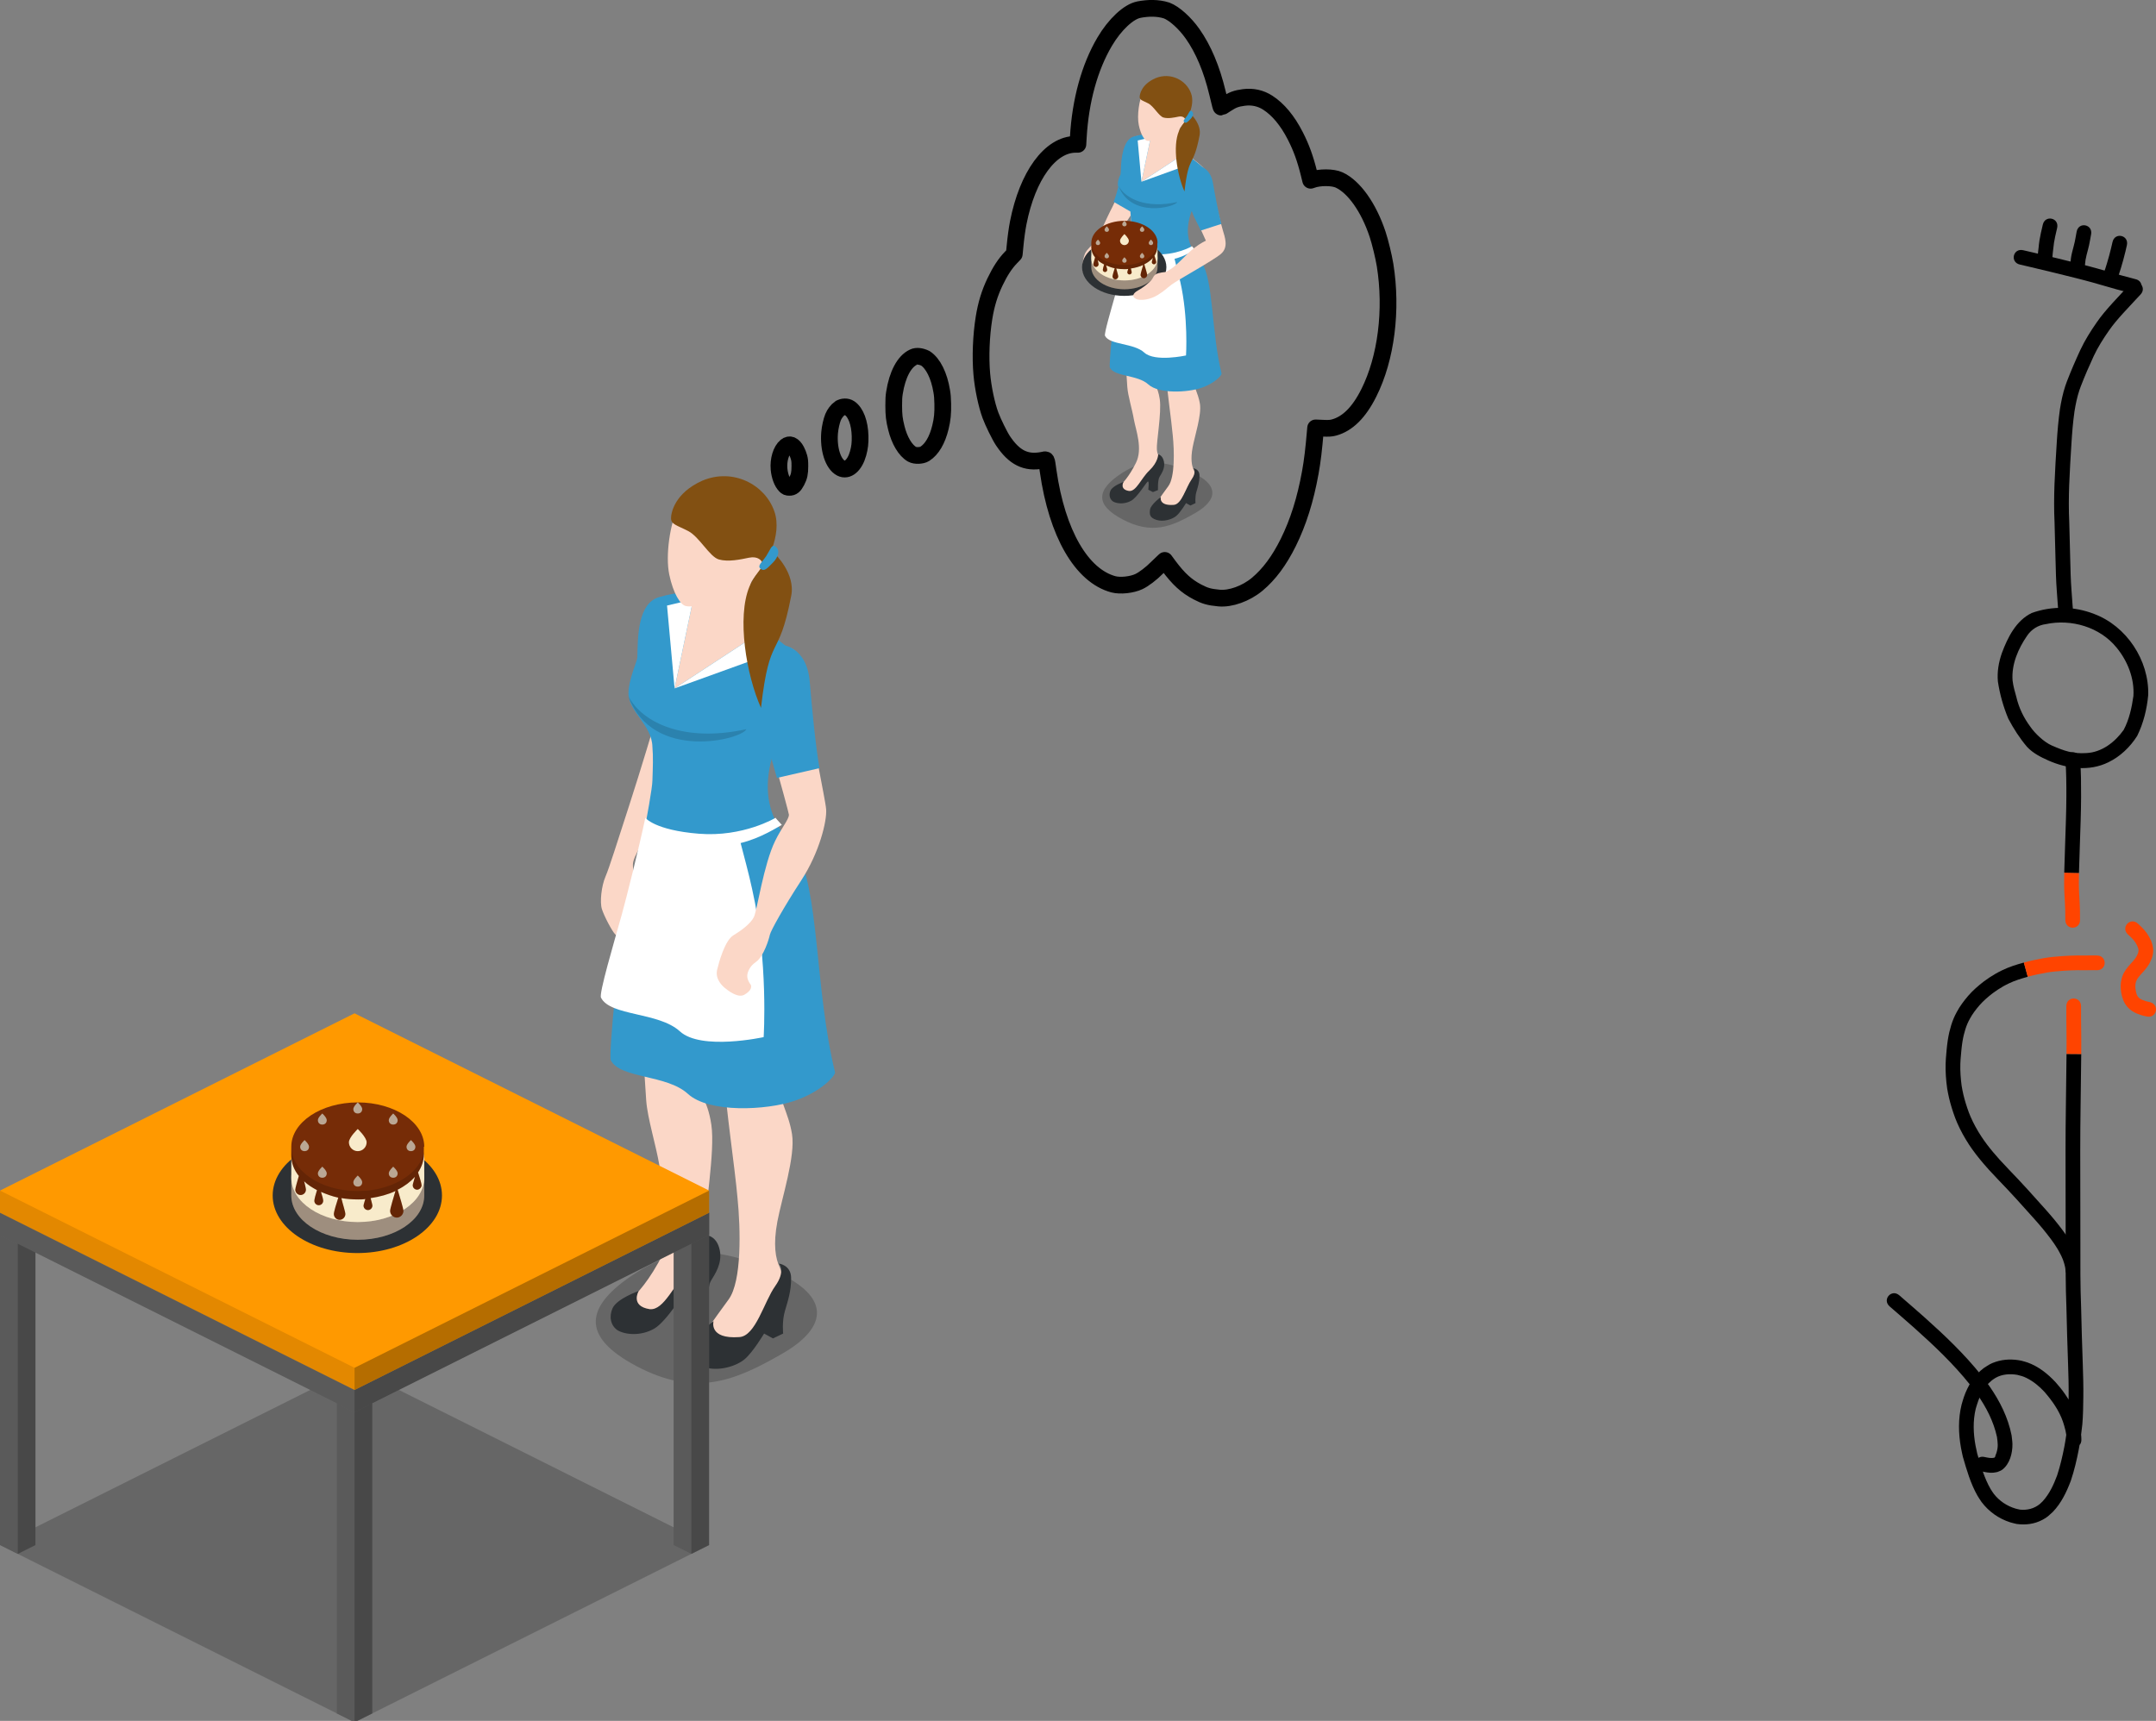 <?xml version="1.0" encoding="UTF-8" standalone="no"?>
<!-- Created with Inkscape (http://www.inkscape.org/) -->

<svg
   width="128.918mm"
   height="102.92mm"
   viewBox="0 0 128.918 102.92"
   version="1.1"
   id="svg8"
   inkscape:version="1.3 (0e150ed6c4, 2023-07-21)"
   sodipodi:docname="49 jan li wile jo e pan..svg"
   xmlns:inkscape="http://www.inkscape.org/namespaces/inkscape"
   xmlns:sodipodi="http://sodipodi.sourceforge.net/DTD/sodipodi-0.dtd"
   xmlns="http://www.w3.org/2000/svg"
   xmlns:svg="http://www.w3.org/2000/svg"
   xmlns:rdf="http://www.w3.org/1999/02/22-rdf-syntax-ns#"
   xmlns:cc="http://creativecommons.org/ns#"
   xmlns:dc="http://purl.org/dc/elements/1.1/">
  <rect x="0" y="0" width="128.918" height="102.92" fill="#808080" stroke="none"/>
  <defs
     id="defs2" />
  <sodipodi:namedview
     id="base"
     pagecolor="#ffffff"
     bordercolor="#666666"
     borderopacity="1.0"
     inkscape:pageopacity="0.0"
     inkscape:pageshadow="2"
     inkscape:zoom="1.4142136"
     inkscape:cx="278.95362"
     inkscape:cy="181.37289"
     inkscape:document-units="mm"
     inkscape:current-layer="layer1"
     showgrid="false"
     fit-margin-top="0"
     fit-margin-left="0"
     fit-margin-right="0"
     fit-margin-bottom="0"
     inkscape:window-width="1920"
     inkscape:window-height="1051"
     inkscape:window-x="-9"
     inkscape:window-y="-9"
     inkscape:window-maximized="1"
     inkscape:showpageshadow="2"
     inkscape:pagecheckerboard="0"
     inkscape:deskcolor="#d1d1d1" />
  <g
     inkscape:label="Layer 1"
     inkscape:groupmode="layer"
     id="layer1"
     transform="translate(-77.212,-106.892)">
    <path
       style="fill:none;stroke:#000000;stroke-width:1;stroke-linecap:round;stroke-linejoin:round;stroke-miterlimit:4;stroke-dasharray:none;stroke-opacity:1"
       inkscape:connector-curvature="0"
       d="m 145.313,107.47 c -0.609,0.111 -1.44,0.886 -2.044,1.91 -0.903,1.527 -1.455,3.529 -1.58,5.73 l -0.025,0.414 h -0.133 c -1.516,0 -2.879,1.868 -3.433,4.691 -0.074,0.38 -0.143,0.882 -0.194,1.419 l -0.044,0.453 -0.188,0.196 c -0.361,0.372 -0.654,0.821 -0.968,1.477 -0.32,0.671 -0.523,1.339 -0.652,2.136 -0.173,1.07 -0.224,2.351 -0.133,3.371 0.072,0.821 0.285,1.837 0.517,2.462 0.158,0.426 0.555,1.235 0.751,1.527 0.671,1.005 1.365,1.35 2.343,1.166 0.287,-0.058 0.243,-0.138 0.356,0.644 0.532,3.724 1.997,6.263 3.906,6.773 0.407,0.107 1.101,0.035 1.521,-0.165 0.289,-0.134 0.738,-0.476 1.09,-0.832 0.101,-0.1 0.245,-0.238 0.32,-0.307 l 0.135,-0.127 0.226,0.307 c 0.601,0.809 1.061,1.227 1.719,1.576 0.462,0.242 0.704,0.311 1.293,0.368 0.69,0.069 1.622,-0.265 2.292,-0.825 0.711,-0.594 1.318,-1.411 1.854,-2.493 0.597,-1.204 1.029,-2.574 1.32,-4.192 0.127,-0.713 0.203,-1.339 0.306,-2.543 l 0.011,-0.123 0.432,0.019 c 0.337,0.015 0.483,0.008 0.669,-0.042 0.806,-0.219 1.497,-0.901 2.082,-2.075 1.036,-2.063 1.402,-4.955 0.97,-7.644 -0.084,-0.51 -0.291,-1.369 -0.447,-1.837 -0.529,-1.596 -1.407,-2.838 -2.301,-3.249 -0.377,-0.176 -1.187,-0.176 -1.635,-0.004 l -0.067,0.023 -0.099,-0.403 c -0.219,-0.886 -0.46,-1.553 -0.816,-2.248 -0.466,-0.913 -1.025,-1.588 -1.647,-1.987 -0.424,-0.276 -0.917,-0.384 -1.436,-0.315 -0.464,0.061 -0.669,0.142 -1.069,0.403 -0.145,0.096 -0.27,0.173 -0.28,0.173 -0.021,0 -0.03,-0.038 -0.224,-0.844 -0.346,-1.442 -0.841,-2.62 -1.489,-3.54 -0.456,-0.648 -1.093,-1.22 -1.548,-1.392 -0.533,-0.172 -1.107,-0.157 -1.662,-0.053 z"
       id="path1141"
       sodipodi:nodetypes="ccccsccccccccccccccccccccsccccccccccccccccsccccc" />
    <g
       id="g874"
       transform="matrix(0.265,0,0,0.265,108.803,128.374)">
      <path
         id="path815"
         d="m 28.6,81.8 c 0,0 -3.2,10.8 -5.9,19.1 -2.7,8.3 -4.4,13.8 -5.3,15.9 -0.9,2.1 -1.3,5.7 -0.8,7.3 0.5,1.6 2.3,5 3,5.7 1.7,1.6 4.4,1.2 4.8,0.8 0.4,-0.5 0.4,-2.2 -0.3,-2.9 -0.7,-0.7 -2.6,-3 -1.4,-6 1.2,-2.9 1,-4.2 1,-6 0,-1.5 -0.5,-1.7 0.7,-4.1 1.2,-2.5 6.9,-14.5 7.5,-16.2 0.6,-1.7 -3.3,-13.6 -3.3,-13.6 z"
         inkscape:connector-curvature="0"
         style="fill:#fbd7c7" />
      <path
         id="path817"
         d="m 24.3,206.2 c -11.8,7.6 -12.4,14.4 0,21 13.5,7.2 22.4,3.3 32.9,-2.7 10.5,-6 11.8,-13.4 -3.6,-19.5 -12.5,-5 -20.4,-4.5 -29.3,1.2 z"
         inkscape:connector-curvature="0"
         style="opacity:0.2" />
      <path
         id="path819"
         d="m 42.3,54.7 c 0,0 -9.1,-4 -12.3,0.3 -3.2,4.3 -1.7,11 -1.7,11 0,0 -5.3,6 -5.3,9.4 0,3.3 5.1,6.5 5.1,6.5 0,0 0.6,15.8 -0.3,22.3 -0.9,6.5 -3.8,23.3 -3.1,33.9 0.7,10.6 1.6,25 1.9,29.2 0.3,4.1 2.2,10 3,14.8 0.9,4.8 4.1,13.2 0.9,19.6 -3.2,6.4 -6.1,9.3 -7.4,10.5 -1.3,1.2 0.2,5.2 3,4.5 2.8,-0.7 7.2,-7.1 9.9,-8.1 2.7,-1.1 7.2,-4 6,-7.7 -1.2,-3.6 -1.7,-2.2 -2,-5.3 -0.3,-3.1 2.2,-16.7 1.3,-22.8 -0.9,-6.1 -3.2,-7.8 -3.6,-8.8 -0.4,-1 5.7,-29.5 5.7,-29.5 0,0 1.2,27.3 1.1,30.2 -0.1,2.9 2.1,17.7 2.7,24.6 0.7,7 1,18.8 -2,22.9 -2.9,4.1 -8,10.3 -6,11.7 2,1.4 8.3,2.7 9.8,-0.9 1.5,-3.6 5.3,-11.1 6.7,-13.1 1.4,-2 1.9,-3.1 1,-5 -0.9,-1.9 -1.5,-5 -0.5,-10.3 1,-5.3 4.1,-14.7 3.3,-19.7 -0.8,-5 -3.2,-8.1 -2.9,-11.7 0.3,-3.5 8.1,-24.8 6.6,-39.7 C 61.6,108.7 54.2,106 52.9,100 51.6,94 55.9,86.1 58.1,81.8 60.3,77.6 63.4,70.2 60.7,67.6 58,64.9 54.8,63.2 53.6,61.2 52.4,59.2 51.1,53 51.1,53 Z"
         inkscape:connector-curvature="0"
         style="fill:#fbd7c7" />
      <path
         id="path821"
         d="m 24.9,210.3 c 0,0 -4.9,1.7 -5.9,3.9 -0.8,1.8 -0.5,3.9 1.2,5 1.8,1 5.2,1.3 8.2,-0.4 2.9,-1.7 6.8,-8.4 7.5,-8.7 0.7,-0.3 0.2,3.7 0.2,3.7 l 2.1,1.1 2.3,-0.9 c 0,0 -0.2,-4.5 0.7,-6 0.9,-1.5 2.6,-3.9 2,-6.9 -0.6,-3 -2.6,-3.3 -2.6,-3.3 0,0 0,3.5 -4,7.3 -3.8,3.6 -5.9,9.6 -9.2,9.3 -4.5,-0.7 -2.5,-4.1 -2.5,-4.1 z"
         inkscape:connector-curvature="0"
         style="fill:#2d3134" />
      <path
         id="path823"
         d="m 41.8,217.1 c 0,0 -4.6,3.5 -4.9,5.7 -0.3,2.2 -0.2,3.7 2.9,4.7 3.1,1 7.1,-0.2 9,-1.8 1.9,-1.6 4.4,-5.8 4.4,-5.8 l 2,1.1 2.3,-1.1 c 0,0 -0.3,-2.7 0.4,-5.1 0.7,-2.4 1.4,-4.4 1.4,-7.4 0,-3 -2.8,-3.3 -2.8,-3.3 0,0 1.7,1.6 -0.8,5.1 -2.5,3.5 -4.4,11.3 -8.1,11.5 -7,0.5 -5.8,-3.6 -5.8,-3.6 z"
         inkscape:connector-curvature="0"
         style="fill:#2d3134" />
      <path
         id="path825"
         d="M 60.3,110.8 C 58.1,107.3 48.7,100.2 58.2,82 60.4,77.8 63.8,69.9 61.1,67.3 58.4,64.6 55.2,62.9 54,60.9 c -1.2,-2 -2.8,-7.8 -2.8,-7.8 l -8.9,1.6 -5.5,-2 c 0,0 -2.5,-0.4 -7.3,1 -4.8,1.4 -4.8,8.9 -4.9,13.6 0,0.8 -2,5 -2,8.1 0,4.2 5.3,7.1 5.4,12.1 0.2,2.1 0.1,4.8 0,7.6 0,2.9 -4.7,26.5 -5.7,30 -1.9,6.8 -4.2,32.1 -3.7,33.1 2.1,4.2 12.6,3.2 17.4,7.6 4.8,4.4 17.8,3.7 24,1.6 6.2,-2.1 9.4,-5.8 9.2,-6.5 -4.6,-18.8 -3.5,-41.7 -8.9,-50.1 z"
         inkscape:connector-curvature="0"
         style="fill:#3399cc" />
      <path
         id="path827"
         d="m 47.9,109.2 c 4.6,-1.1 8.5,-3.7 9.3,-4.1 -0.8,-0.9 -1.4,-1.5 -1.4,-1.6 0,0 -7.3,4.4 -17.3,3.6 -10,-0.8 -12.1,-3.6 -12.1,-3.6 -1.4,6.7 -4.3,18.2 -5.3,21.8 -1.9,6.8 -5.2,17.9 -4.7,18.8 2.1,4.2 13,3.2 17.8,7.6 4.8,4.4 18.9,1.3 18.9,1.3 0,0 1.1,-17.1 -2.6,-33.4 -0.7,-3.3 -1.9,-7.7 -2.6,-10.4 z"
         inkscape:connector-curvature="0"
         style="fill:#ffffff" />
      <path
         id="path829"
         d="M 37.2,54.2 33,74.3 51.2,62.4 51.1,57.1 Z"
         inkscape:connector-curvature="0"
         style="fill:#fbd7c7" />
      <path
         id="path831"
         d="M 54.3,66.6 33,74.3 51.2,62.4 Z"
         inkscape:connector-curvature="0"
         style="fill:#ffffff" />
      <path
         id="path833"
         d="M 37.2,54.2 33,74.3 31.3,55.6 Z"
         inkscape:connector-curvature="0"
         style="fill:#ffffff" />
      <path
         id="path835"
         d="M 22.6,76.1 C 25.7,82 35.1,86.6 49.2,83.5 48.3,85.8 28,91 22.6,76.1 Z"
         inkscape:connector-curvature="0"
         style="opacity:0.15" />
      <path
         id="path837"
         d="M 33.7,33.8 C 32,37 30.9,44.3 31.8,48.6 c 0.9,4.3 2.5,6.8 3.7,7.1 1.2,0.3 2.5,-0.2 2.5,-0.2 0,0 0.4,1.2 0.1,2.7 -0.6,3 -2.2,7.5 -1.8,8 0.5,0.7 8.8,-3 11.5,-5.2 2.2,-1.7 4,-4.8 3.9,-5.3 -0.1,-0.5 -1.7,-3.8 -1.5,-5 0.2,-1.2 3,-3.7 3.2,-4.9 C 53.6,44.6 56.2,34 48.3,31.2 40.4,28.4 35.8,29.8 33.7,33.8 Z"
         inkscape:connector-curvature="0"
         style="fill:#fbd7c7" />
      <path
         id="path839"
         d="m 32.2,35.9 c 0,1.4 1.4,1.6 3.9,2.9 2.5,1.3 4.8,5.8 6.9,6.4 2.1,0.6 4.9,0 6.8,-0.4 2,-0.4 2.9,0.6 3.1,1.4 0.2,0.8 4.6,-6.3 2.6,-11.9 -2.1,-6 -9.3,-9.8 -16.2,-6.9 -6.3,2.8 -7.1,7.3 -7.1,8.5 z"
         inkscape:connector-curvature="0"
         style="fill:#825012" />
      <path
         id="path841"
         d="M 51,75.2 C 49.9,72.3 50.3,65 56.3,64.7 c 6,-0.3 6.7,5.7 7.2,13.6 0.5,7.9 3.5,20.7 3.7,23.3 0.2,2.6 -1.5,9.7 -5.6,16 -4.1,6.3 -6.9,11.4 -7.1,12.3 -0.2,1 -1.4,4.9 -3.1,6.1 -0.7,0.5 -1.5,1.2 -1.9,2.5 -0.4,1.3 0.5,2.4 0.7,2.7 0.3,0.7 -0.2,1.5 -1.4,2.2 -1.3,0.8 -3.2,-0.5 -4.2,-1.3 -0.7,-0.5 -2.5,-2.1 -2,-4.3 0.4,-1.6 1.7,-6.6 3.7,-7.8 2,-1.2 3.9,-2.7 4.6,-4.1 0.7,-1.4 2.2,-11.9 4.8,-17.2 1.4,-2.9 3.1,-4.8 3.1,-5.9 C 58.7,101.9 52.1,78.1 51,75.2 Z"
         inkscape:connector-curvature="0"
         style="fill:#fbd7c7" />
      <path
         id="path843"
         d="m 56.1,94.5 9.6,-2.2 C 64.8,87.2 64,78.7 63.5,72.8 62.9,65.3 57.6,63.4 54.4,65 c -8.2,4.3 -2.6,14.4 -0.9,20.3 0.8,2.6 1.8,6.6 2.6,9.2 z"
         inkscape:connector-curvature="0"
         style="fill:#3399cc" />
      <path
         id="path845"
         d="m 55.5,43.8 c 0,0 4.9,4.5 3.8,9.7 -2.9,15 -4.8,7.8 -6.8,25.2 -3.3,-7.4 -5.5,-20.4 -2.6,-27.4 1.3,-3.2 5.6,-7.5 5.6,-7.5 z"
         inkscape:connector-curvature="0"
         style="fill:#825012" />
      <path
         id="path847"
         d="m 55.6,42.2 c 1.3,0.7 0.9,2.4 -0.4,3.7 -1.3,1.3 -1.9,2.1 -2.8,1.4 -0.8,-0.7 0.3,-1.4 1.3,-2.9 0.9,-1.4 1.2,-2.6 1.9,-2.2 z"
         inkscape:connector-curvature="0"
         style="fill:#3399cc" />
    </g>
    <g
       id="g1030"
       transform="matrix(0.265,0,0,0.265,77.212,156.896)">
      <path
         id="path974"
         d="m 0,160 80,40 80,-40 -80,-40 z"
         inkscape:connector-curvature="0"
         style="opacity:0.2" />
      <path
         id="path976"
         d="m 76,123 v 75 l 4,2 4,-2 v -75 l -4,-2 z"
         inkscape:connector-curvature="0"
         style="fill:#656565" />
      <path
         id="path978"
         d="m 80,200 -4,-2 v -75 l 4,2 z"
         inkscape:connector-curvature="0"
         style="opacity:0.11" />
      <path
         id="path980"
         d="m 80,200 4,-2 v -75 l -4,2 z"
         inkscape:connector-curvature="0"
         style="opacity:0.29" />
      <path
         id="path982"
         d="m 0,85 v 75 l 4,2 4,-2 V 85 L 4,83 Z"
         inkscape:connector-curvature="0"
         style="fill:#656565" />
      <path
         id="path984"
         d="M 4,162 0,160 V 85 l 4,2 z"
         inkscape:connector-curvature="0"
         style="opacity:0.11" />
      <path
         id="path986"
         d="m 4,162 4,-2 V 85 l -4,2 z"
         inkscape:connector-curvature="0"
         style="opacity:0.29" />
      <path
         id="path988"
         d="m 152,85 v 75 l 4,2 4,-2 V 85 l -4,-2 z"
         inkscape:connector-curvature="0"
         style="fill:#656565" />
      <path
         id="path990"
         d="m 156,162 -4,-2 V 85 l 4,2 z"
         inkscape:connector-curvature="0"
         style="opacity:0.11" />
      <path
         id="path992"
         d="m 156,162 4,-2 V 85 l -4,2 z"
         inkscape:connector-curvature="0"
         style="opacity:0.29" />
      <path
         id="path994"
         d="m 0,85 v 5 l 80,40 80,-40 V 85 L 80,45 Z"
         inkscape:connector-curvature="0"
         style="fill:#656565" />
      <path
         id="path996"
         d="M 80,130 0,90 v -5 l 80,40 z"
         inkscape:connector-curvature="0"
         style="opacity:0.11" />
      <path
         id="path998"
         d="M 80,130 160,90 V 85 L 80,125 Z"
         inkscape:connector-curvature="0"
         style="opacity:0.29" />
      <path
         id="path1000"
         d="m 0,80 v 5 l 80,40 80,-40 V 80 L 80,40 Z"
         inkscape:connector-curvature="0"
         style="fill:#ff9900" />
      <path
         id="path1002"
         d="M 80,125 0,85 v -5 l 80,40 z"
         inkscape:connector-curvature="0"
         style="opacity:0.11" />
      <path
         id="path1004"
         d="M 80,125 160,85 V 80 L 80,120 Z"
         inkscape:connector-curvature="0"
         style="opacity:0.29" />
    </g>
    <g
       id="g972"
       transform="matrix(0.265,0,0,0.265,93.305,172.029)">
      <ellipse
         id="ellipse916"
         ry="13"
         rx="19.1"
         cy="24"
         cx="19.9"
         style="fill:#2d3134" />
      <path
         id="path918"
         d="M 20,10 C 11.7,10 5,14.5 5,20 v 4 c 0,5.5 6.7,10 15,10 8.3,0 15,-4.5 15,-10 V 20 C 35,14.5 28.3,10 20,10 Z"
         inkscape:connector-curvature="0"
         style="fill:#baa794" />
      <path
         id="path920"
         d="M 20,30 C 11.7,30 5,25.5 5,20 v 4 c 0,5.5 6.7,10 15,10 8.3,0 15,-4.5 15,-10 v -4 c 0,5.5 -6.7,10 -15,10 z"
         inkscape:connector-curvature="0"
         style="opacity:0.15" />
      <path
         id="path922"
         d="M 20,6 C 11.7,6 5,10.5 5,16 v 4 c 0,5.5 6.7,10 15,10 8.3,0 15,-4.5 15,-10 V 16 C 35,10.5 28.3,6 20,6 Z"
         inkscape:connector-curvature="0"
         style="fill:#f8ebcb" />
      <path
         id="path924"
         d="M 35,13 C 35,7.5 28.3,3 20,3 11.7,3 5,7.5 5,13 v 2 c 0,1.7 0.6,3.2 1.7,4.6 -0.3,1.1 -0.8,2.7 -0.8,3.1 0,0.6 0.5,1.2 1.2,1.2 0.6,0 1.2,-0.5 1.2,-1.2 0,-0.3 -0.2,-1.1 -0.4,-1.9 0.8,0.8 1.8,1.4 2.9,2 -0.3,0.9 -0.6,2.1 -0.6,2.4 0,0.6 0.5,1 1,1 0.6,0 1,-0.5 1,-1 0,-0.3 -0.2,-1.1 -0.5,-2 1.2,0.5 2.5,1 3.9,1.3 -0.4,1.2 -1,3.2 -1,3.7 0,0.7 0.6,1.3 1.3,1.3 0.7,0 1.3,-0.6 1.3,-1.3 0,-0.5 -0.6,-2.3 -0.9,-3.6 1.2,0.2 2.5,0.3 3.8,0.3 0.5,0 1.1,0 1.6,-0.1 -0.2,0.7 -0.4,1.3 -0.4,1.5 0,0.6 0.5,1 1,1 0.6,0 1,-0.5 1,-1 0,-0.2 -0.2,-0.9 -0.4,-1.7 2,-0.3 3.9,-0.8 5.6,-1.6 -0.4,1.4 -1.2,3.9 -1.2,4.5 0,0.8 0.7,1.5 1.5,1.5 0.8,0 1.5,-0.7 1.5,-1.5 0,-0.6 -0.9,-3.4 -1.3,-4.8 1.6,-0.8 2.9,-1.8 3.9,-2.9 -0.2,0.8 -0.5,1.6 -0.5,1.9 0,0.6 0.5,1 1,1 0.5,0 1,-0.5 1,-1 0,-0.4 -0.5,-2 -0.8,-2.9 0.8,-1.2 1.3,-2.6 1.3,-4 V 13 Z"
         inkscape:connector-curvature="0"
         style="fill:#762c07" />
      <path
         id="path926"
         d="m 35,13 c 0,5 -5.5,9.1 -12.7,9.9 0,-0.1 0,-0.1 0,-0.1 0,0 0,0 0,0.1 C 21.5,22.9 20.8,23 20,23 11.7,23 5,18.5 5,13 v 2 c 0,1.7 0.6,3.2 1.7,4.6 -0.3,1.1 -0.8,2.7 -0.8,3.1 0,0.6 0.5,1.2 1.2,1.2 0.6,0 1.2,-0.5 1.2,-1.2 0,-0.3 -0.2,-1.1 -0.4,-1.9 0.8,0.8 1.8,1.4 2.9,2 -0.3,0.9 -0.6,2.1 -0.6,2.4 0,0.6 0.5,1 1,1 0.6,0 1,-0.5 1,-1 0,-0.3 -0.2,-1.1 -0.5,-2 1.2,0.5 2.5,1 3.9,1.3 -0.4,1.2 -1,3.2 -1,3.7 0,0.7 0.6,1.3 1.3,1.3 0.7,0 1.3,-0.6 1.3,-1.3 0,-0.5 -0.6,-2.3 -0.9,-3.6 1.2,0.2 2.5,0.3 3.8,0.3 0.5,0 1.1,0 1.6,-0.1 -0.2,0.7 -0.4,1.3 -0.4,1.5 0,0.6 0.5,1 1,1 0.5,0 1,-0.5 1,-1 0,-0.2 -0.2,-0.9 -0.4,-1.7 2,-0.3 3.9,-0.8 5.6,-1.6 -0.4,1.4 -1.2,3.9 -1.2,4.5 0,0.8 0.7,1.5 1.5,1.5 0.8,0 1.5,-0.7 1.5,-1.5 0,-0.6 -0.9,-3.4 -1.3,-4.8 1.6,-0.8 2.9,-1.8 3.9,-2.9 -0.2,0.8 -0.5,1.6 -0.5,1.9 0,0.6 0.5,1 1,1 0.5,0 1,-0.5 1,-1 0,-0.4 -0.5,-2 -0.8,-2.9 0.8,-1.2 1.3,-2.6 1.3,-4 V 13 Z"
         inkscape:connector-curvature="0"
         style="opacity:0.15" />
      <path
         id="path928"
         d="m 22,12 c 0,1.1 -0.9,2 -2,2 -1.1,0 -2,-0.9 -2,-2 0,-1.1 2,-3 2,-3 0,0 2,1.9 2,3 z"
         inkscape:connector-curvature="0"
         style="fill:#f8ebcb" />
      <g
         id="g946"
         style="fill:#baa794">
        <path
           id="path930"
           d="m 9,13 c 0,0.6 -0.4,1 -1,1 -0.6,0 -1,-0.4 -1,-1 0,-0.6 1,-1.5 1,-1.5 0,0 1,0.9 1,1.5 z"
           inkscape:connector-curvature="0" />
        <path
           id="path932"
           d="m 33,13 c 0,0.6 -0.4,1 -1,1 -0.6,0 -1,-0.4 -1,-1 0,-0.6 1,-1.5 1,-1.5 0,0 1,0.9 1,1.5 z"
           inkscape:connector-curvature="0" />
        <path
           id="path934"
           d="m 29,19 c 0,0.6 -0.4,1 -1,1 -0.6,0 -1,-0.4 -1,-1 0,-0.6 1,-1.5 1,-1.5 0,0 1,0.9 1,1.5 z"
           inkscape:connector-curvature="0" />
        <path
           id="path936"
           d="m 21,21 c 0,0.6 -0.4,1 -1,1 -0.6,0 -1,-0.4 -1,-1 0,-0.6 1,-1.5 1,-1.5 0,0 1,0.9 1,1.5 z"
           inkscape:connector-curvature="0" />
        <path
           id="path938"
           d="m 21,4.5 c 0,0.6 -0.4,1 -1,1 -0.6,0 -1,-0.4 -1,-1 0,-0.6 1,-1.5 1,-1.5 0,0 1,0.9 1,1.5 z"
           inkscape:connector-curvature="0" />
        <path
           id="path940"
           d="m 13,19 c 0,0.6 -0.4,1 -1,1 -0.6,0 -1,-0.4 -1,-1 0,-0.6 1,-1.5 1,-1.5 0,0 1,0.9 1,1.5 z"
           inkscape:connector-curvature="0" />
        <path
           id="path942"
           d="m 29,7 c 0,0.6 -0.4,1 -1,1 -0.6,0 -1,-0.4 -1,-1 0,-0.6 1,-1.5 1,-1.5 0,0 1,0.9 1,1.5 z"
           inkscape:connector-curvature="0" />
        <path
           id="path944"
           d="m 13,7 c 0,0.6 -0.4,1 -1,1 -0.6,0 -1,-0.4 -1,-1 0,-0.6 1,-1.5 1,-1.5 0,0 1,0.9 1,1.5 z"
           inkscape:connector-curvature="0" />
      </g>
    </g>
    <g
       id="g1139"
       transform="matrix(0.132,0,0,0.132,141.108,107.955)">
      <path
         id="path1032"
         d="m 30.9,53.6 c -3.4,0.9 -6.1,3.6 -6.3,11.2 -0.2,7.6 -2.2,16.1 -4.7,20.8 -2.5,4.7 -7.3,15.8 -8,16.3 -0.7,0.4 -3.6,3.1 -4.4,4.8 -1.4,3 -1.9,9.2 0.2,10 2.1,0.8 2.8,-4.9 3.3,-5.7 0.5,-0.8 3.8,-3.1 3.8,-3.8 0,-0.7 -0.1,-0.7 -0.1,-0.7 0,0 5.1,-6.1 7.9,-9.4 2.8,-3.3 7.3,-9.6 7.7,-11.9 0.6,-2.4 9.8,-34.1 0.6,-31.6 z"
         inkscape:connector-curvature="0"
         style="fill:#fbd7c7" />
      <path
         id="path1034"
         d="m 24.3,206.2 c -11.8,7.6 -12.4,14.4 0,21 13.5,7.2 22.4,3.3 32.9,-2.7 10.5,-6 11.8,-13.4 -3.6,-19.5 -12.5,-5 -20.4,-4.5 -29.3,1.2 z"
         inkscape:connector-curvature="0"
         style="opacity:0.2" />
      <path
         id="path1036"
         d="m 42.3,54.7 c 0,0 -9.1,-4 -12.3,0.3 -3.2,4.3 -1.7,11 -1.7,11 0,0 -5.3,6 -5.3,9.4 0,3.3 5.1,6.5 5.1,6.5 0,0 0.6,15.8 -0.3,22.3 -0.9,6.5 -3.8,23.3 -3.1,33.9 0.7,10.6 1.6,25 1.9,29.2 0.3,4.1 2.2,10 3,14.8 0.9,4.8 4.1,13.2 0.9,19.6 -3.2,6.4 -6.1,9.3 -7.4,10.5 -1.3,1.2 0.2,5.2 3,4.5 2.8,-0.7 7.2,-7.1 9.9,-8.1 2.7,-1.1 7.2,-4 6,-7.7 -1.2,-3.6 -1.7,-2.2 -2,-5.3 -0.3,-3.1 2.2,-16.7 1.3,-22.8 -0.9,-6.1 -3.2,-7.8 -3.6,-8.8 -0.4,-1 5.7,-29.5 5.7,-29.5 0,0 1.2,27.3 1.1,30.2 -0.1,2.9 2.1,17.7 2.7,24.6 0.7,7 1,18.8 -2,22.9 -2.9,4.1 -8,10.3 -6,11.7 2,1.4 8.3,2.7 9.8,-0.9 1.5,-3.6 5.3,-11.1 6.7,-13.1 1.4,-2 1.9,-3.1 1,-5 -0.9,-1.9 -1.5,-5 -0.5,-10.3 1,-5.3 4.1,-14.7 3.3,-19.7 -0.8,-5 -3.2,-8.1 -2.9,-11.7 0.3,-3.5 8.1,-24.8 6.6,-39.7 C 61.6,108.7 54.2,106 52.9,100 51.6,94 55.9,86.1 58.1,81.8 60.3,77.6 63.4,70.2 60.7,67.6 58,64.9 54.8,63.2 53.6,61.2 52.4,59.2 51.1,53 51.1,53 Z"
         inkscape:connector-curvature="0"
         style="fill:#fbd7c7" />
      <path
         id="path1038"
         d="m 24.9,210.3 c 0,0 -4.9,1.7 -5.9,3.9 -0.8,1.8 -0.5,3.9 1.2,5 1.8,1 5.2,1.3 8.2,-0.4 2.9,-1.7 6.8,-8.4 7.5,-8.7 0.7,-0.3 0.2,3.7 0.2,3.7 l 2.1,1.1 2.3,-0.9 c 0,0 -0.2,-4.5 0.7,-6 0.9,-1.5 2.6,-3.9 2,-6.9 -0.6,-3 -2.6,-3.3 -2.6,-3.3 0,0 0,3.5 -4,7.3 -3.8,3.6 -5.9,9.6 -9.2,9.3 -4.5,-0.7 -2.5,-4.1 -2.5,-4.1 z"
         inkscape:connector-curvature="0"
         style="fill:#2d3134" />
      <path
         id="path1040"
         d="m 41.8,217.1 c 0,0 -4.6,3.5 -4.9,5.7 -0.3,2.2 -0.2,3.7 2.9,4.7 3.1,1 7.1,-0.2 9,-1.8 1.9,-1.6 4.4,-5.8 4.4,-5.8 l 2,1.1 2.3,-1.1 c 0,0 -0.3,-2.7 0.4,-5.1 0.7,-2.4 1.4,-4.4 1.4,-7.4 0,-3 -2.8,-3.3 -2.8,-3.3 0,0 1.7,1.6 -0.8,5.1 -2.5,3.5 -4.4,11.3 -8.1,11.5 -7,0.5 -5.8,-3.6 -5.8,-3.6 z"
         inkscape:connector-curvature="0"
         style="fill:#2d3134" />
      <path
         id="path1042"
         d="M 60.3,110.8 C 58.1,107.3 48.7,100.2 58.2,82 c 2.2,-4.2 5.3,-11.6 2.6,-14.2 -2.7,-2.7 -5.9,-4.4 -7.1,-6.4 -1.2,-2 -2.5,-8.2 -2.5,-8.2 l -8.9,1.6 -5.5,-2 c 0,0 -2.5,-0.4 -7.3,1 -4.8,1.4 -5.7,10 -5.8,14.8 0,0.8 -0.1,1.7 -0.2,2.5 -0.7,1.3 -1.2,2.7 -1.2,4.4 0,0.4 0.1,0.8 0.2,1.2 -0.9,3.8 -2.1,6.7 -2.1,6.7 l 7.6,4.4 c 0.2,2.1 0.4,4.7 0.4,7.5 0,2.9 -5,26.6 -6,30.1 -1.9,6.8 -4.2,32.1 -3.7,33.1 2.1,4.2 12.6,3.2 17.4,7.6 4.8,4.4 17.8,3.7 24,1.6 6.2,-2.1 9.4,-5.8 9.2,-6.5 -4.7,-19.1 -3.6,-42 -9,-50.4 z"
         inkscape:connector-curvature="0"
         style="fill:#3399cc" />
      <path
         id="path1044"
         d="m 48,109.2 c 4.6,-1.1 8.5,-3.7 9.3,-4.1 -0.8,-0.9 -1.4,-1.5 -1.4,-1.6 0,0 -7.3,4.4 -17.3,3.6 -10,-0.8 -11.5,-3 -11.5,-3 -1.4,6.7 -4.9,17.6 -5.9,21.2 -1.9,6.8 -5.2,17.9 -4.7,18.8 2.1,4.2 13,3.2 17.8,7.6 4.8,4.4 18.9,1.3 18.9,1.3 0,0 1.1,-17.1 -2.6,-33.4 -0.8,-3.3 -2,-7.7 -2.6,-10.4 z"
         inkscape:connector-curvature="0"
         style="fill:#ffffff" />
      <path
         id="path1046"
         d="M 37.2,54.2 33,74.3 51.2,62.4 51.1,57.1 Z"
         inkscape:connector-curvature="0"
         style="fill:#fbd7c7" />
      <path
         id="path1048"
         d="M 54.3,66.6 33,74.3 51.2,62.4 Z"
         inkscape:connector-curvature="0"
         style="fill:#ffffff" />
      <path
         id="path1050"
         d="M 37.2,54.2 33,74.3 31.3,55.6 Z"
         inkscape:connector-curvature="0"
         style="fill:#ffffff" />
      <path
         id="path1052"
         d="M 22.6,76.1 C 25.7,82 35.1,86.6 49.2,83.5 48.3,85.8 28.1,91 22.6,76.1 Z"
         inkscape:connector-curvature="0"
         style="opacity:0.15" />
      <ellipse
         id="ellipse1054"
         ry="13"
         rx="19.1"
         cy="113"
         cx="25.2"
         style="fill:#2d3134" />
      <path
         id="path1056"
         d="m 25.3,99 c -8.3,0 -15,4.5 -15,10 v 4 c 0,5.5 6.7,10 15,10 8.3,0 15,-4.5 15,-10 v -4 c 0,-5.5 -6.7,-10 -15,-10 z"
         inkscape:connector-curvature="0"
         style="fill:#baa794" />
      <path
         id="path1058"
         d="m 25.3,119 c -8.3,0 -15,-4.5 -15,-10 v 4 c 0,5.5 6.7,10 15,10 8.3,0 15,-4.5 15,-10 v -4 c 0,5.5 -6.7,10 -15,10 z"
         inkscape:connector-curvature="0"
         style="opacity:0.15" />
      <path
         id="path1060"
         d="m 25.3,95 c -8.3,0 -15,4.5 -15,10 v 4 c 0,5.5 6.7,10 15,10 8.3,0 15,-4.5 15,-10 v -4 c 0,-5.5 -6.7,-10 -15,-10 z"
         inkscape:connector-curvature="0"
         style="fill:#f8ebcb" />
      <path
         id="path1062"
         d="m 40.3,102 c 0,-5.5 -6.7,-10 -15,-10 -8.3,0 -15,4.5 -15,10 v 2 c 0,1.7 0.6,3.2 1.7,4.6 -0.3,1.1 -0.8,2.7 -0.8,3.1 0,0.6 0.5,1.2 1.2,1.2 0.6,0 1.2,-0.5 1.2,-1.2 0,-0.3 -0.2,-1.1 -0.4,-1.9 0.8,0.8 1.8,1.4 2.9,2 -0.3,0.9 -0.6,2.1 -0.6,2.4 0,0.6 0.5,1 1,1 0.6,0 1,-0.5 1,-1 0,-0.3 -0.2,-1.1 -0.5,-2 1.2,0.5 2.5,1 3.9,1.3 -0.4,1.2 -1,3.2 -1,3.7 0,0.7 0.6,1.3 1.3,1.3 0.7,0 1.3,-0.6 1.3,-1.3 0,-0.5 -0.6,-2.3 -0.9,-3.6 1.2,0.2 2.5,0.3 3.8,0.3 0.5,0 1.1,0 1.6,-0.1 -0.2,0.7 -0.4,1.3 -0.4,1.5 0,0.6 0.5,1 1,1 0.6,0 1,-0.5 1,-1 0,-0.2 -0.2,-0.9 -0.4,-1.7 2,-0.3 3.9,-0.8 5.6,-1.6 -0.4,1.4 -1.2,3.9 -1.2,4.5 0,0.8 0.7,1.5 1.5,1.5 0.8,0 1.5,-0.7 1.5,-1.5 0,-0.6 -0.9,-3.4 -1.3,-4.8 1.6,-0.8 2.9,-1.8 3.9,-2.9 -0.2,0.8 -0.5,1.6 -0.5,1.9 0,0.6 0.5,1 1,1 0.5,0 1,-0.5 1,-1 0,-0.4 -0.5,-2 -0.8,-2.9 0.8,-1.2 1.3,-2.6 1.3,-4 V 102 Z"
         inkscape:connector-curvature="0"
         style="fill:#762c07" />
      <path
         id="path1064"
         d="m 40.3,102 c 0,5 -5.5,9.1 -12.7,9.9 0,-0.1 0,-0.1 0,-0.1 0,0 0,0 0,0.1 -0.7,0.1 -1.5,0.1 -2.3,0.1 -8.3,0 -15,-4.5 -15,-10 v 2 c 0,1.7 0.6,3.2 1.7,4.6 -0.3,1.1 -0.8,2.7 -0.8,3.1 0,0.6 0.5,1.2 1.2,1.2 0.6,0 1.2,-0.5 1.2,-1.2 0,-0.3 -0.2,-1.1 -0.4,-1.9 0.8,0.8 1.8,1.4 2.9,2 -0.3,0.9 -0.6,2.1 -0.6,2.4 0,0.6 0.5,1 1,1 0.6,0 1,-0.5 1,-1 0,-0.3 -0.2,-1.1 -0.5,-2 1.2,0.5 2.5,1 3.9,1.3 -0.4,1.2 -1,3.2 -1,3.7 0,0.7 0.6,1.3 1.3,1.3 0.7,0 1.3,-0.6 1.3,-1.3 0,-0.5 -0.6,-2.3 -0.9,-3.6 1.2,0.2 2.5,0.3 3.8,0.3 0.5,0 1.1,0 1.6,-0.1 -0.2,0.7 -0.4,1.3 -0.4,1.5 0,0.6 0.5,1 1,1 0.5,0 1,-0.5 1,-1 0,-0.2 -0.2,-0.9 -0.4,-1.7 2,-0.3 3.9,-0.8 5.6,-1.6 -0.4,1.4 -1.2,3.9 -1.2,4.5 0,0.8 0.7,1.5 1.5,1.5 0.8,0 1.5,-0.7 1.5,-1.5 0,-0.6 -0.9,-3.4 -1.3,-4.8 1.6,-0.8 2.9,-1.8 3.9,-2.9 -0.2,0.8 -0.5,1.6 -0.5,1.9 0,0.6 0.5,1 1,1 0.5,0 1,-0.5 1,-1 0,-0.4 -0.5,-2 -0.8,-2.9 0.8,-1.2 1.3,-2.6 1.3,-4 V 102 Z"
         inkscape:connector-curvature="0"
         style="opacity:0.15" />
      <path
         id="path1066"
         d="m 27.3,101 c 0,1.1 -0.9,2 -2,2 -1.1,0 -2,-0.9 -2,-2 0,-1.1 2,-3 2,-3 0,0 2,1.9 2,3 z"
         inkscape:connector-curvature="0"
         style="fill:#f8ebcb" />
      <g
         id="g1084"
         style="fill:#baa794">
        <path
           id="path1068"
           d="m 14.3,102 c 0,0.6 -0.4,1 -1,1 -0.6,0 -1,-0.4 -1,-1 0,-0.6 1,-1.5 1,-1.5 0,0 1,0.9 1,1.5 z"
           inkscape:connector-curvature="0" />
        <path
           id="path1070"
           d="m 38.3,102 c 0,0.6 -0.4,1 -1,1 -0.6,0 -1,-0.4 -1,-1 0,-0.6 1,-1.5 1,-1.5 0,0 1,0.9 1,1.5 z"
           inkscape:connector-curvature="0" />
        <path
           id="path1072"
           d="m 34.3,108 c 0,0.6 -0.4,1 -1,1 -0.6,0 -1,-0.4 -1,-1 0,-0.6 1,-1.5 1,-1.5 0,0 1,0.9 1,1.5 z"
           inkscape:connector-curvature="0" />
        <path
           id="path1074"
           d="m 26.3,110 c 0,0.6 -0.4,1 -1,1 -0.6,0 -1,-0.4 -1,-1 0,-0.6 1,-1.5 1,-1.5 0,0 1,0.9 1,1.5 z"
           inkscape:connector-curvature="0" />
        <path
           id="path1076"
           d="m 26.3,93.5 c 0,0.6 -0.4,1 -1,1 -0.6,0 -1,-0.4 -1,-1 0,-0.6 1,-1.5 1,-1.5 0,0 1,0.9 1,1.5 z"
           inkscape:connector-curvature="0" />
        <path
           id="path1078"
           d="m 18.3,108 c 0,0.6 -0.4,1 -1,1 -0.6,0 -1,-0.4 -1,-1 0,-0.6 1,-1.5 1,-1.5 0,0 1,0.9 1,1.5 z"
           inkscape:connector-curvature="0" />
        <path
           id="path1080"
           d="m 34.3,96 c 0,0.6 -0.4,1 -1,1 -0.6,0 -1,-0.4 -1,-1 0,-0.6 1,-1.5 1,-1.5 0,0 1,0.9 1,1.5 z"
           inkscape:connector-curvature="0" />
        <path
           id="path1082"
           d="m 18.3,96 c 0,0.6 -0.4,1 -1,1 -0.6,0 -1,-0.4 -1,-1 0,-0.6 1,-1.5 1,-1.5 0,0 1,0.9 1,1.5 z"
           inkscape:connector-curvature="0" />
      </g>
      <path
         id="path1086"
         d="M 33.7,33.8 C 32,37 30.9,44.3 31.8,48.6 c 0.9,4.3 2.5,6.8 3.7,7.1 1.2,0.3 2.5,-0.2 2.5,-0.2 0,0 0.4,1.2 0.1,2.7 -0.6,3 -2.2,7.5 -1.8,8 0.5,0.7 8.8,-3 11.5,-5.2 2.2,-1.7 4,-4.8 3.9,-5.3 -0.1,-0.5 -1.7,-3.8 -1.5,-5 0.2,-1.2 3,-3.7 3.2,-4.9 C 53.6,44.6 56.2,34 48.3,31.2 40.4,28.4 35.8,29.8 33.7,33.8 Z"
         inkscape:connector-curvature="0"
         style="fill:#fbd7c7" />
      <path
         id="path1088"
         d="m 32.2,35.9 c 0,1.4 1.4,1.6 3.9,2.9 2.5,1.3 4.8,5.8 6.9,6.4 2.1,0.6 4.9,0 6.8,-0.4 2,-0.4 2.9,0.6 3.1,1.4 0.2,0.8 4.6,-6.3 2.6,-11.9 -2.1,-6 -9.3,-9.8 -16.2,-6.9 -6.3,2.8 -7.1,7.3 -7.1,8.5 z"
         inkscape:connector-curvature="0"
         style="fill:#825012" />
      <path
         id="path1090"
         d="m 55.4,68 c 2.7,-2 8.4,-0.4 9.5,6.7 1.1,7.1 3.8,17.6 4.9,21.3 1.1,3.7 2.7,8 -0.8,11 -3.5,3 -19.4,11.7 -22.2,13.8 -2.7,2 -2.9,2.6 -6.4,4.8 -3.5,2.2 -8,2.7 -9.8,1.8 -2.2,-1.1 -1.4,-2.6 0.9,-3.9 2.9,-1.6 6,-4.3 6.7,-5.7 0.7,-1.4 1.5,-2 4,-2.4 2.5,-0.4 1,0.3 4,-1.5 3,-1.8 7.2,-6.9 10.7,-9.6 3,-2.3 5.3,-3.3 5.3,-3.3 0,0 -3.5,-7.5 -5.6,-13 -1.9,-5.7 -7.2,-15.7 -1.2,-20 z"
         inkscape:connector-curvature="0"
         style="fill:#fbd7c7" />
      <path
         id="path1092"
         d="m 59.9,96.4 9.3,-3 c -1.3,-5 -2.8,-12.7 -3.8,-18.5 -1.2,-7.4 -7.3,-9.1 -10.3,-7.3 -7.8,4.9 -1.4,14.6 0.8,20.3 0.9,2.6 2.9,6 4,8.5 z"
         inkscape:connector-curvature="0"
         style="fill:#3399cc" />
      <path
         id="path1094"
         d="m 55.5,43.8 c 0,0 4.9,4.5 3.8,9.7 -2.9,15 -4.8,7.8 -6.8,25.2 C 49.2,71.3 47,58.3 50,51.3 c 1.3,-3.2 5.5,-7.5 5.5,-7.5 z"
         inkscape:connector-curvature="0"
         style="fill:#825012" />
      <path
         id="path1096"
         d="m 55.6,42.2 c 1.3,0.7 0.9,2.4 -0.4,3.7 -1.3,1.3 -1.9,2.1 -2.8,1.4 -0.8,-0.7 0.3,-1.4 1.3,-2.9 0.9,-1.4 1.2,-2.6 1.9,-2.2 z"
         inkscape:connector-curvature="0"
         style="fill:#3399cc" />
    </g>
    <path
       style="fill:none;stroke:#000000;stroke-width:1;stroke-miterlimit:4;stroke-dasharray:none;stroke-opacity:1"
       inkscape:connector-curvature="0"
       d="m 131.831,128.253 c -0.548,0.253 -0.964,1.036 -1.135,2.133 -0.036,0.238 -0.044,0.368 -0.044,0.767 0.002,0.571 0.03,0.825 0.154,1.323 0.184,0.756 0.544,1.362 0.943,1.584 0.188,0.104 0.572,0.092 0.757,-0.023 0.428,-0.272 0.751,-0.817 0.941,-1.599 0.114,-0.468 0.15,-0.832 0.137,-1.4 -0.008,-0.334 -0.021,-0.514 -0.061,-0.748 -0.154,-0.94 -0.515,-1.665 -0.976,-1.968 -0.244,-0.119 -0.519,-0.167 -0.717,-0.069 z"
       id="path1143"
       sodipodi:nodetypes="cccccccccccc" />
    <path
       style="fill:none;stroke:#000000;stroke-width:1;stroke-miterlimit:4;stroke-dasharray:none;stroke-opacity:1"
       inkscape:connector-curvature="0"
       d="m 127.423,131.317 c -0.148,0.104 -0.316,0.322 -0.397,0.522 -0.091,0.222 -0.183,0.629 -0.207,0.928 -0.082,0.978 0.205,1.876 0.677,2.121 0.397,0.207 0.827,-0.161 1.027,-0.882 0.097,-0.349 0.127,-0.618 0.118,-1.032 -0.019,-0.786 -0.255,-1.419 -0.624,-1.668 -0.162,-0.111 -0.422,-0.104 -0.593,0.011 z"
       id="path1145" />
    <path
       style="fill:none;stroke:#000000;stroke-width:1;stroke-miterlimit:4;stroke-dasharray:none;stroke-opacity:1"
       inkscape:connector-curvature="0"
       d="m 124.21,133.583 c -0.293,0.242 -0.466,0.817 -0.415,1.369 0.04,0.414 0.179,0.786 0.369,0.982 0.08,0.084 0.124,0.104 0.249,0.104 0.183,0.004 0.291,-0.084 0.439,-0.368 0.146,-0.28 0.188,-0.476 0.188,-0.894 0,-0.299 -0.008,-0.372 -0.051,-0.537 -0.027,-0.107 -0.095,-0.28 -0.152,-0.387 -0.183,-0.349 -0.411,-0.449 -0.628,-0.268 z"
       id="path1147" />
    <path
       style="fill:#000000;fill-opacity:1;fill-rule:nonzero;stroke:none;stroke-width:0.265"
       d="m 200.78,169.924 c -0.013,1.623 -0.063,4.192 -0.059,5.816 0.007,1.828 0.007,3.656 0.008,5.485 -0.003,1.291 -0.008,2.583 0.045,3.874 0.03,1.132 0.053,2.264 0.099,3.396 0.022,0.646 0.042,1.293 0.032,1.939 -0.005,0.519 -0.012,1.039 -0.054,1.556 -0.047,0.471 -0.111,0.941 -0.198,1.407 -0.114,0.588 -0.25,1.173 -0.438,1.743 -0.206,0.549 -0.452,1.088 -0.85,1.527 -0.061,0.059 -0.118,0.122 -0.183,0.176 -0.335,0.276 -0.749,0.377 -1.177,0.337 -0.094,-0.022 -0.189,-0.038 -0.281,-0.066 -0.511,-0.154 -0.96,-0.454 -1.288,-0.874 -0.065,-0.097 -0.136,-0.19 -0.195,-0.291 -0.378,-0.655 -0.586,-1.397 -0.799,-2.116 -0.034,-0.159 -0.073,-0.318 -0.102,-0.478 -0.135,-0.734 -0.163,-1.478 0.01,-2.208 0.198,-0.672 0.408,-1.257 0.974,-1.707 0.072,-0.049 0.141,-0.103 0.217,-0.146 0.392,-0.221 0.861,-0.25 1.296,-0.176 0.234,0.063 0.325,0.076 0.545,0.184 0.41,0.201 0.768,0.499 1.077,0.832 0.467,0.543 0.871,1.104 1.108,1.788 0.115,0.356 0.221,0.717 0.222,1.094 0.033,0.621 0.912,0.575 0.879,-0.047 l 5e-5,-1.1e-4 c -0.004,-0.453 -0.127,-0.888 -0.263,-1.316 -0.227,-0.642 -0.573,-1.234 -0.999,-1.765 -0.09,-0.112 -0.186,-0.218 -0.279,-0.327 -0.466,-0.504 -1.023,-0.946 -1.675,-1.181 -0.123,-0.044 -0.25,-0.073 -0.376,-0.109 -0.503,-0.103 -1.027,-0.097 -1.519,0.064 -0.345,0.113 -0.4,0.173 -0.708,0.364 -0.592,0.434 -0.964,1.057 -1.205,1.741 -0.052,0.149 -0.092,0.302 -0.138,0.454 -0.211,0.855 -0.192,1.73 -0.037,2.592 0.032,0.178 0.075,0.354 0.112,0.531 0.226,0.783 0.466,1.614 0.873,2.327 0.075,0.131 0.164,0.254 0.246,0.38 0.433,0.574 1.027,0.995 1.713,1.214 0.125,0.04 0.254,0.065 0.381,0.097 0.535,0.075 1.069,0.009 1.549,-0.248 0.302,-0.161 0.365,-0.245 0.617,-0.471 0.507,-0.529 0.821,-1.187 1.077,-1.864 0.207,-0.615 0.355,-1.249 0.478,-1.886 0.092,-0.492 0.159,-0.989 0.21,-1.487 0.046,-0.544 0.053,-1.09 0.059,-1.635 0.009,-0.66 -0.011,-1.319 -0.033,-1.978 -0.046,-1.129 -0.069,-2.26 -0.099,-3.39 -0.052,-1.282 -0.047,-2.566 -0.044,-3.849 -0.001,-1.83 -0.001,-3.66 -0.008,-5.49 -0.004,-1.62 0.046,-4.186 0.059,-5.805"
       id="path18" />
    <path
       style="fill:#ff4400;fill-opacity:1;fill-rule:nonzero;stroke:none;stroke-width:0.265"
       d="m 201.66,169.931 c 0.01,-1.267 -0.015,-1.587 -0.012,-2.854 0.001,-0.622 -0.879,-0.624 -0.88,-0.002 v 0 c -0.003,1.265 0.022,1.584 0.012,2.849"
       id="path2" />
    <path
       style="fill:#000000;fill-opacity:1;fill-rule:nonzero;stroke:none;stroke-width:0.265"
       id="path3"
       d="m 195.675,194.886 c 0.236,0.048 0.483,0.105 0.725,0.084 0.083,-0.007 0.163,-0.028 0.245,-0.041 0.095,-0.044 0.201,-0.07 0.285,-0.133 0.457,-0.344 0.622,-0.987 0.616,-1.532 -0.002,-0.177 -0.034,-0.353 -0.051,-0.529 -0.211,-1.067 -0.703,-2.047 -1.321,-2.935 -0.152,-0.218 -0.317,-0.426 -0.476,-0.639 -1.02,-1.283 -2.21,-2.412 -3.429,-3.501 -0.491,-0.437 -0.99,-0.866 -1.486,-1.297 -0.47,-0.408 -1.047,0.257 -0.576,0.665 v 0 c 0.493,0.428 0.988,0.854 1.476,1.288 1.176,1.05 2.324,2.137 3.311,3.371 0.147,0.197 0.301,0.389 0.442,0.591 0.542,0.774 0.983,1.625 1.185,2.553 0.049,0.38 0.082,0.571 -0.027,0.942 -0.018,0.06 -0.046,0.116 -0.066,0.176 -0.008,0.024 -0.007,0.051 -0.018,0.075 -0.008,0.017 -0.025,0.029 -0.037,0.043 -0.19,0.058 -0.392,0.006 -0.583,-0.033 -0.604,-0.151 -0.817,0.702 -0.214,0.854 z" />
    <path
       style="fill:#000000;fill-opacity:1;fill-rule:nonzero;stroke:none;stroke-width:0.265"
       d="m 198.227,164.46 c -0.437,0.121 -0.872,0.255 -1.281,0.454 -0.166,0.083 -0.23,0.112 -0.393,0.204 -0.25,0.142 -0.49,0.303 -0.721,0.474 -0.334,0.258 -0.654,0.535 -0.931,0.855 -0.258,0.304 -0.5,0.622 -0.687,0.976 -0.078,0.151 -0.112,0.211 -0.179,0.368 -0.114,0.268 -0.195,0.549 -0.264,0.832 -0.042,0.202 -0.061,0.28 -0.092,0.487 -0.055,0.363 -0.083,0.731 -0.113,1.097 -0.005,0.102 -0.012,0.204 -0.015,0.306 -0.014,0.494 0.024,0.989 0.092,1.478 0.044,0.239 0.059,0.338 0.115,0.577 0.095,0.4 0.218,0.792 0.361,1.177 0.039,0.096 0.076,0.192 0.116,0.287 0.201,0.466 0.449,0.91 0.727,1.334 0.06,0.087 0.118,0.175 0.179,0.261 0.302,0.425 0.639,0.824 0.987,1.213 0.362,0.398 0.738,0.782 1.108,1.173 0.382,0.408 0.76,0.82 1.13,1.238 0.337,0.375 0.678,0.747 1,1.136 0.309,0.382 0.616,0.767 0.871,1.188 0.165,0.284 0.323,0.575 0.408,0.895 0.033,0.124 0.066,0.247 0.072,0.376 0.06,0.619 0.936,0.534 0.876,-0.086 l -4.9e-4,5.3e-4 c -0.01,-0.176 -0.052,-0.346 -0.097,-0.516 -0.085,-0.312 -0.216,-0.609 -0.371,-0.892 -0.04,-0.073 -0.083,-0.145 -0.125,-0.217 -0.277,-0.462 -0.611,-0.884 -0.949,-1.302 -0.331,-0.401 -0.682,-0.784 -1.029,-1.171 -0.374,-0.423 -0.756,-0.839 -1.142,-1.252 -0.367,-0.388 -0.74,-0.768 -1.099,-1.163 -0.262,-0.294 -0.519,-0.593 -0.756,-0.907 -0.159,-0.21 -0.186,-0.256 -0.334,-0.473 -0.25,-0.382 -0.473,-0.782 -0.653,-1.201 -0.036,-0.083 -0.068,-0.168 -0.102,-0.252 -0.128,-0.349 -0.24,-0.704 -0.325,-1.066 -0.048,-0.206 -0.064,-0.308 -0.102,-0.516 -0.058,-0.435 -0.091,-0.875 -0.078,-1.315 0.002,-0.089 0.009,-0.178 0.014,-0.267 0.029,-0.343 0.055,-0.688 0.107,-1.029 0.025,-0.166 0.046,-0.255 0.081,-0.418 0.059,-0.235 0.126,-0.468 0.222,-0.691 0.048,-0.111 0.085,-0.177 0.141,-0.284 0.157,-0.294 0.36,-0.558 0.576,-0.811 0.238,-0.273 0.513,-0.508 0.799,-0.728 0.203,-0.149 0.412,-0.289 0.631,-0.413 0.133,-0.075 0.199,-0.105 0.336,-0.173 0.359,-0.173 0.741,-0.288 1.124,-0.394"
       id="path19" />
    <path
       style="fill:#ff4400;fill-opacity:1;fill-rule:nonzero;stroke:none;stroke-width:0.265"
       d="m 198.462,165.309 c 0.37,-0.103 0.746,-0.182 1.124,-0.249 0.328,-0.057 0.66,-0.082 0.991,-0.107 0.279,-0.02 0.558,-0.034 0.837,-0.036 0.195,-2.1e-4 0.389,10e-4 0.584,6.8e-4 0.132,-2e-5 0.265,-0.004 0.397,-0.004 0.062,-0.001 0.124,10e-4 0.186,0.004 0.622,0.019 0.649,-0.861 0.027,-0.88 v 0 c -0.071,-0.002 -0.142,-0.005 -0.214,-0.004 -0.133,4e-5 -0.265,0.003 -0.398,0.004 -0.197,4.6e-4 -0.395,-0.001 -0.592,-6.2e-4 -0.298,0.004 -0.595,0.017 -0.892,0.038 -0.36,0.027 -0.721,0.056 -1.078,0.118 -0.406,0.072 -0.809,0.157 -1.206,0.268"
       id="path4" />
    <path
       style="fill:#ff4400;fill-opacity:1;fill-rule:nonzero;stroke:none;stroke-width:0.265"
       id="path5"
       d="m 205.78,166.829 c -0.085,-0.015 -0.168,-0.036 -0.251,-0.059 -0.127,-0.045 -0.263,-0.083 -0.373,-0.164 -0.017,-0.012 -0.032,-0.027 -0.048,-0.04 -0.03,-0.034 -0.06,-0.063 -0.084,-0.102 -0.063,-0.102 -0.083,-0.231 -0.107,-0.346 -0.029,-0.169 -0.034,-0.344 0.017,-0.509 0.008,-0.024 0.018,-0.046 0.027,-0.07 0.069,-0.158 0.188,-0.285 0.301,-0.412 0.112,-0.121 0.224,-0.243 0.321,-0.376 0.077,-0.106 0.089,-0.131 0.158,-0.244 0.146,-0.267 0.245,-0.568 0.217,-0.876 -0.007,-0.079 -0.028,-0.156 -0.042,-0.234 -0.09,-0.333 -0.267,-0.634 -0.492,-0.894 -0.042,-0.049 -0.088,-0.094 -0.132,-0.141 -0.162,-0.158 -0.081,-0.082 -0.242,-0.229 -0.46,-0.419 -1.053,0.231 -0.593,0.65 v 0 c 0.131,0.119 0.066,0.058 0.195,0.183 0.03,0.031 0.06,0.06 0.089,0.092 0.136,0.152 0.25,0.327 0.314,0.522 0.007,0.023 0.018,0.046 0.023,0.07 0.029,0.141 -0.029,0.282 -0.092,0.405 -0.047,0.08 -0.049,0.088 -0.103,0.164 -0.082,0.116 -0.182,0.218 -0.278,0.324 -0.191,0.215 -0.376,0.438 -0.477,0.712 -0.018,0.054 -0.038,0.108 -0.053,0.163 -0.078,0.29 -0.072,0.592 -0.018,0.885 0.014,0.062 0.025,0.125 0.042,0.186 0.084,0.31 0.226,0.562 0.471,0.773 0.043,0.032 0.085,0.067 0.13,0.097 0.18,0.12 0.387,0.194 0.592,0.259 0.088,0.025 0.176,0.048 0.266,0.064 0.004,5.9e-4 -0.011,-0.003 -0.011,-0.003 0.6,0.165 0.834,-0.683 0.234,-0.848 z" />
    <path
       style="fill:#ff4400;fill-opacity:1;fill-rule:nonzero;stroke:none;stroke-width:0.265"
       d="m 200.644,159.08 c -0.009,0.417 -0.013,0.835 0.009,1.251 0.019,0.337 0.04,0.673 0.05,1.01 0.003,0.197 0.004,0.394 0.005,0.591 0.033,0.621 0.912,0.575 0.879,-0.047 l -5e-4,4.6e-4 c 10e-4,-0.186 -0.001,-0.372 -0.004,-0.559 -0.01,-0.349 -0.031,-0.697 -0.051,-1.045 -0.02,-0.394 -0.016,-0.789 -0.008,-1.183"
       id="path20" />
    <path
       style="fill:#000000;fill-opacity:1;fill-rule:nonzero;stroke:none;stroke-width:0.265"
       d="m 201.524,159.1 c 0.015,-0.537 0.034,-1.073 0.051,-1.609 0.019,-0.508 0.034,-1.016 0.05,-1.524 0.016,-0.47 0.023,-0.941 0.026,-1.411 0.002,-0.383 -9.5e-4,-0.767 -0.007,-1.15 -0.006,-0.319 -0.022,-0.638 -0.04,-0.957 l -0.007,-0.124 c -0.034,-0.621 -0.913,-0.573 -0.879,0.048 v 0 c 0.002,0.041 0.004,0.082 0.007,0.123 0.017,0.308 0.033,0.616 0.038,0.925 0.006,0.377 0.01,0.753 0.007,1.13 -0.003,0.463 -0.01,0.926 -0.026,1.388 -0.017,0.508 -0.031,1.017 -0.05,1.525 -0.017,0.539 -0.036,1.079 -0.051,1.618"
       id="path6" />
    <path
       id="path7"
       style="fill:#000000;fill-opacity:1;fill-rule:nonzero;stroke:none;stroke-width:0.265"
       d="m 196.676,147.648 c 0.112,0.761 0.326,1.514 0.622,2.225 0.315,0.596 0.683,1.173 1.122,1.687 0.349,0.378 0.837,0.622 1.278,0.817 1.121,0.496 2.451,0.663 3.58,0.106 0.711,-0.342 1.309,-0.917 1.728,-1.58 0.374,-0.761 0.583,-1.606 0.659,-2.449 0.055,-2.072 -1.293,-4.12 -3.244,-4.847 -1.181,-0.461 -2.537,-0.485 -3.728,-0.051 -0.933,0.457 -1.428,1.454 -1.775,2.383 -0.193,0.547 -0.296,1.131 -0.242,1.711 z m 0.878,-0.057 c -0.075,-0.965 0.337,-1.907 0.874,-2.686 0.258,-0.378 0.66,-0.628 1.113,-0.685 1.522,-0.326 3.231,0.173 4.227,1.398 0.663,0.801 1.08,1.854 1.011,2.901 -0.097,0.695 -0.252,1.402 -0.582,2.026 -0.519,0.73 -1.306,1.342 -2.231,1.386 -0.82,0.052 -1.318,-0.129 -2.061,-0.45 -0.478,-0.207 -1.032,-0.745 -1.291,-1.129 -0.391,-0.525 -0.68,-1.118 -0.83,-1.756 -0.09,-0.331 -0.192,-0.663 -0.23,-1.005 z"
       sodipodi:nodetypes="cccsccccccccccccccsccc" />
    <path
       style="fill:#000000;fill-opacity:1;fill-rule:nonzero;stroke:none;stroke-width:0.265"
       id="path13"
       d="m 201.167,143.472 c 0.005,0.014 0.007,0.03 0.015,0.042 0.005,0.007 -0.003,-0.018 -0.003,-0.026 -0.006,-0.046 -0.011,-0.086 -0.015,-0.133 -0.009,-0.092 -0.013,-0.148 -0.021,-0.243 -0.024,-0.3 -0.045,-0.599 -0.065,-0.899 -0.048,-0.626 -0.062,-1.253 -0.077,-1.881 -0.016,-0.741 -0.035,-1.481 -0.058,-2.221 -0.036,-0.73 -0.03,-1.46 -0.005,-2.19 0.034,-0.836 0.082,-1.671 0.136,-2.506 0.039,-0.644 0.092,-1.287 0.183,-1.926 0.069,-0.424 0.155,-0.848 0.291,-1.257 0.026,-0.078 0.056,-0.155 0.084,-0.233 0.237,-0.615 0.499,-1.22 0.777,-1.818 0.246,-0.524 0.557,-1.013 0.886,-1.488 0.259,-0.379 0.561,-0.725 0.868,-1.066 0.243,-0.267 0.49,-0.531 0.736,-0.795 0.101,-0.107 0.202,-0.215 0.303,-0.322 0.428,-0.452 -0.211,-1.057 -0.639,-0.605 v 0 c -0.103,0.109 -0.205,0.218 -0.308,0.327 -0.25,0.268 -0.5,0.536 -0.747,0.807 -0.331,0.369 -0.657,0.744 -0.937,1.154 -0.357,0.517 -0.693,1.048 -0.96,1.618 -0.288,0.622 -0.561,1.251 -0.807,1.891 -0.033,0.091 -0.067,0.182 -0.098,0.274 -0.149,0.452 -0.245,0.92 -0.32,1.39 -0.093,0.661 -0.15,1.325 -0.19,1.992 -0.055,0.844 -0.103,1.688 -0.137,2.533 -0.025,0.749 -0.031,1.498 0.005,2.247 0.023,0.738 0.042,1.476 0.058,2.214 0.015,0.64 0.03,1.279 0.079,1.917 0.02,0.305 0.042,0.609 0.066,0.914 0.017,0.204 0.025,0.413 0.083,0.61 0.228,0.579 1.047,0.257 0.819,-0.322 z" />
    <path
       style="fill:#000000;fill-opacity:1;fill-rule:nonzero;stroke:none;stroke-width:0.265"
       id="path14"
       d="m 204.885,123.583 c -0.294,-0.081 -0.591,-0.156 -0.886,-0.237 -0.466,-0.128 -0.929,-0.27 -1.395,-0.4 -0.436,-0.121 -0.595,-0.16 -1.039,-0.274 -0.906,-0.229 -1.815,-0.449 -2.725,-0.664 -0.445,-0.103 -0.228,-0.053 -0.651,-0.151 -0.606,-0.141 -0.806,0.716 -0.2,0.857 v 0 c 0.423,0.099 0.207,0.048 0.648,0.151 0.904,0.214 1.808,0.432 2.709,0.66 0.429,0.11 0.595,0.151 1.016,0.268 0.469,0.13 0.934,0.273 1.404,0.402 0.316,0.087 0.634,0.168 0.951,0.252 0.611,0.119 0.779,-0.745 0.168,-0.864 z" />
    <path
       style="fill:#000000;fill-opacity:1;fill-rule:nonzero;stroke:none;stroke-width:0.265"
       id="path15"
       d="m 201.852,122.967 c 0.029,-0.177 0.041,-0.355 0.065,-0.533 0.033,-0.202 0.09,-0.398 0.141,-0.595 0.054,-0.197 0.096,-0.397 0.131,-0.598 0.02,-0.109 0.039,-0.219 0.06,-0.329 0.116,-0.611 -0.748,-0.776 -0.864,-0.165 v 0 c -0.022,0.116 -0.042,0.231 -0.063,0.347 -0.029,0.176 -0.067,0.351 -0.114,0.523 -0.06,0.232 -0.127,0.463 -0.162,0.701 -0.021,0.16 -0.035,0.321 -0.056,0.48 -0.119,0.611 0.745,0.779 0.864,0.168 z" />
    <path
       style="fill:#000000;fill-opacity:1;fill-rule:nonzero;stroke:none;stroke-width:0.265"
       id="path16"
       d="m 199.935,122.275 c 0.011,-0.166 0.032,-0.331 0.051,-0.496 0.021,-0.253 0.063,-0.503 0.117,-0.751 0.041,-0.169 0.081,-0.339 0.117,-0.509 0.129,-0.609 -0.732,-0.791 -0.861,-0.182 v 0 c -0.036,0.169 -0.076,0.337 -0.116,0.505 -0.06,0.276 -0.107,0.555 -0.131,0.837 -0.024,0.213 -0.056,0.427 -0.056,0.642 0.033,0.621 0.912,0.575 0.879,-0.047 z" />
    <path
       style="fill:#000000;fill-opacity:1;fill-rule:nonzero;stroke:none;stroke-width:0.265"
       id="path17"
       d="m 203.771,123.642 c 0.115,-0.233 0.191,-0.485 0.266,-0.733 0.101,-0.32 0.183,-0.645 0.264,-0.971 0.032,-0.126 0.06,-0.254 0.088,-0.381 0.133,-0.608 -0.726,-0.796 -0.86,-0.189 v 0 c -0.026,0.119 -0.053,0.239 -0.083,0.357 -0.077,0.311 -0.156,0.622 -0.252,0.928 -0.06,0.2 -0.12,0.403 -0.21,0.592 -0.28,0.556 0.506,0.951 0.786,0.396 z" />
  </g>
</svg>
